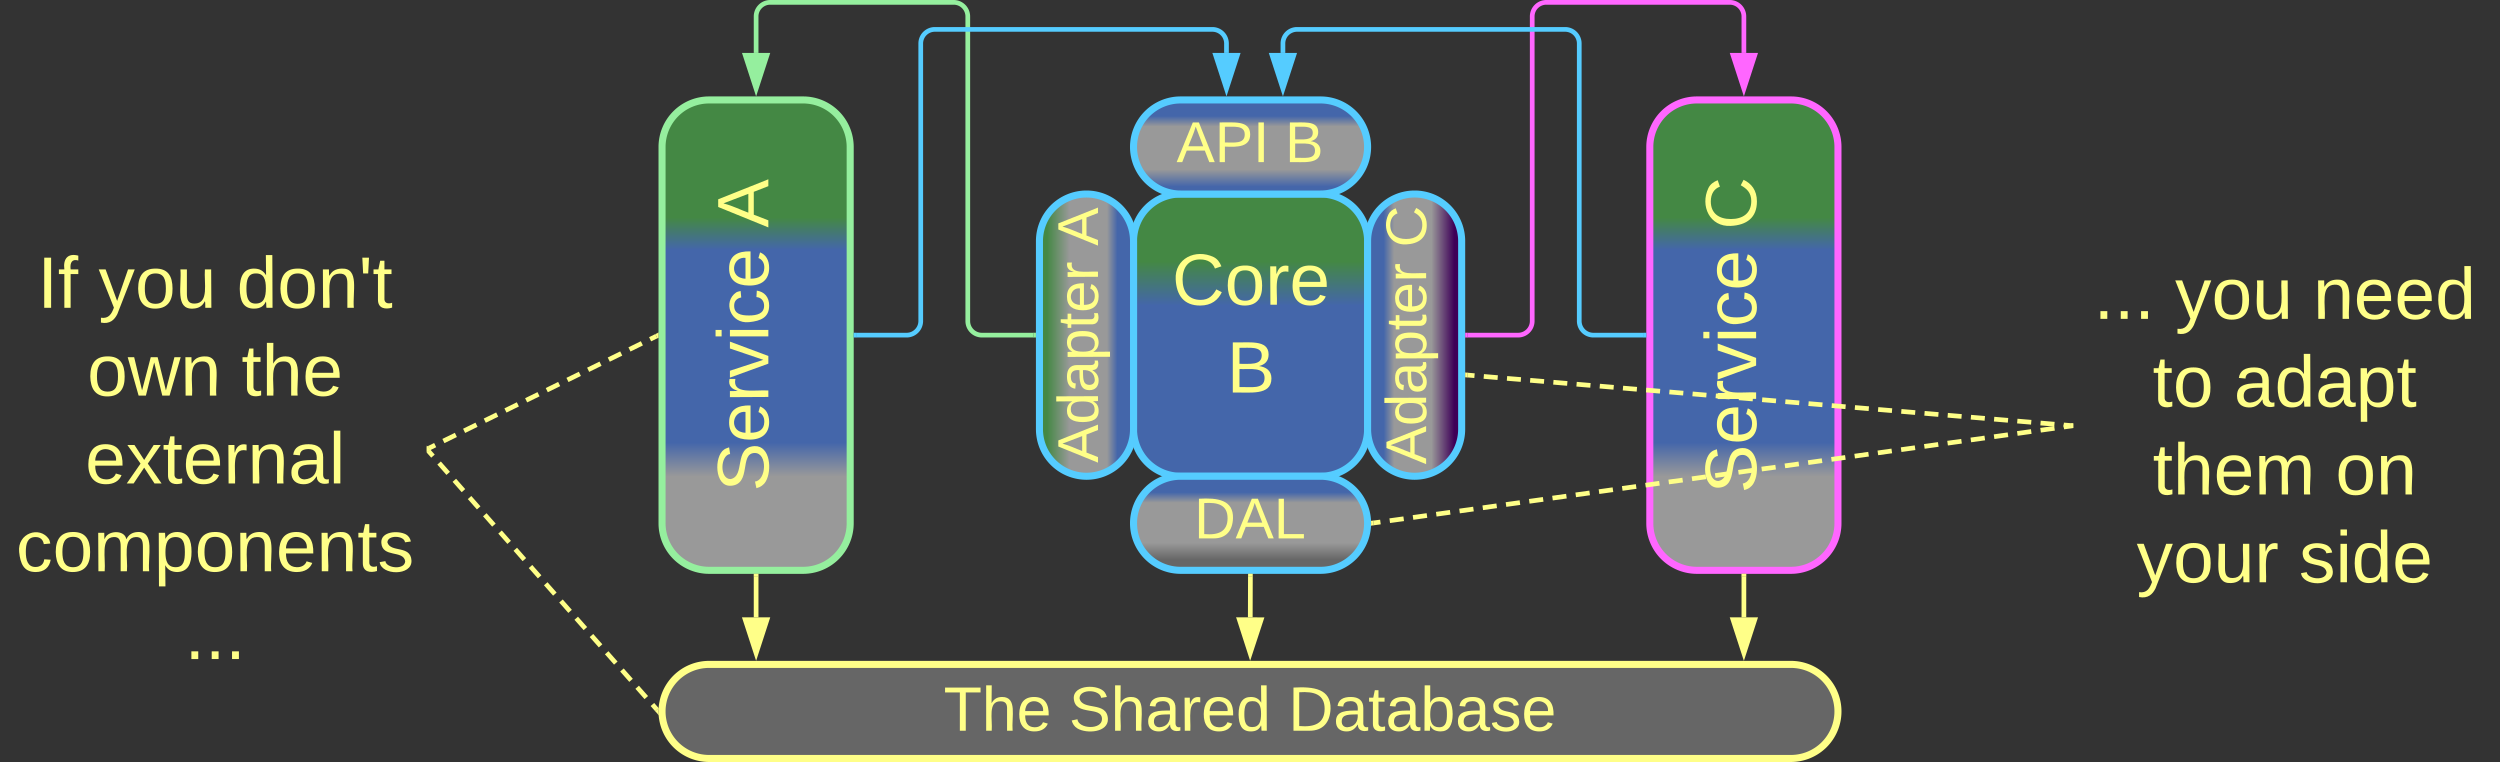 <svg xmlns="http://www.w3.org/2000/svg" xmlns:xlink="http://www.w3.org/1999/xlink" xmlns:lucid="lucid" width="1063" height="324"><rect width="100%" height="100%" fill="#333333" stroke="none"/><g transform="translate(-138.5 -419)" lucid:page-tab-id="0_0"><path d="M620.48 521.5a20 20 0 0 1 20-20H700a20 20 0 0 1 20 20v80a20 20 0 0 1-20 20h-59.52a20 20 0 0 1-20-20z" stroke="#5cf" stroke-width="3" fill="url(#a)"/><use xlink:href="#b" transform="matrix(1,0,0,1,625.478,506.5) translate(11.383 42.076)"/><use xlink:href="#c" transform="matrix(1,0,0,1,625.478,506.5) translate(34.63 79.41)"/><path d="M620.48 641.5a20 20 0 0 1 20-20H700a20 20 0 0 1 20 20 20 20 0 0 1-20 20h-59.52a20 20 0 0 1-20-20z" stroke="#5cf" stroke-width="3" fill="url(#d)" transform="matrix(-1,1.2246467991473532e-16,-1.2246467991473532e-16,-1,1340.478,1283)"/><use xlink:href="#e" transform="matrix(1,-2.4492935982947064e-16,2.4492935982947064e-16,1,625.478,626.5) translate(20.774 21.431)"/><path d="M920 721.5a20 20 0 0 1-20 20H440a20 20 0 0 1-20-20 20 20 0 0 1 20-20h460a20 20 0 0 1 20 20z" stroke="#ff8" stroke-width="3" fill="#666"/><use xlink:href="#f" transform="matrix(1,-2.4492935982947064e-16,2.4492935982947064e-16,1,425,706.5) translate(114.746 23.208)"/><use xlink:href="#g" transform="matrix(1,-2.4492935982947064e-16,2.4492935982947064e-16,1,425,706.5) translate(168.005 23.208)"/><use xlink:href="#h" transform="matrix(1,-2.4492935982947064e-16,2.4492935982947064e-16,1,425,706.5) translate(261.264 23.208)"/><path d="M540.48 561.5a20 20 0 0 1 20-20h80a20 20 0 0 1 20 20 20 20 0 0 1-20 20h-80a20 20 0 0 1-20-20z" stroke="#5cf" stroke-width="3" fill="url(#i)" transform="matrix(6.123233995736766e-17,1,-1,6.123233995736766e-17,1161.978,-38.978)"/><use xlink:href="#j" transform="matrix(-1.8369701987210297e-16,-1,1,-1.8369701987210297e-16,585.478,616.5) translate(0.713 19.889)"/><use xlink:href="#k" transform="matrix(-1.8369701987210297e-16,-1,1,-1.8369701987210297e-16,585.478,616.5) translate(92.991 19.889)"/><path d="M680 561.5a20 20 0 0 1 20-20h80a20 20 0 0 1 20 20 20 20 0 0 1-20 20h-80a20 20 0 0 1-20-20z" stroke="#5cf" stroke-width="3" fill="url(#l)" transform="matrix(6.123233995736766e-17,1,-1,6.123233995736766e-17,1301.5,-178.5)"/><use xlink:href="#j" transform="matrix(-1.8369701987210297e-16,-1,1,-1.8369701987210297e-16,725,616.5) translate(0.068 19.889)"/><use xlink:href="#m" transform="matrix(-1.8369701987210297e-16,-1,1,-1.8369701987210297e-16,725,616.5) translate(92.346 19.889)"/><path d="M620.48 481.5a20 20 0 0 1 20-20H700a20 20 0 0 1 20 20 20 20 0 0 1-20 20h-59.52a20 20 0 0 1-20-20z" stroke="#5cf" stroke-width="3" fill="url(#n)" transform="matrix(-1,1.2246467991473532e-16,-1.2246467991473532e-16,-1,1340.478,963)"/><use xlink:href="#o" transform="matrix(1,-2.4492935982947064e-16,2.4492935982947064e-16,1,625.478,466.5) translate(13.27 21.431)"/><use xlink:href="#p" transform="matrix(1,-2.4492935982947064e-16,2.4492935982947064e-16,1,625.478,466.5) translate(59.443 21.431)"/><path d="M420 481.5a20 20 0 0 1 20-20h40a20 20 0 0 1 20 20v160a20 20 0 0 1-20 20h-40a20 20 0 0 1-20-20z" stroke="#95ef9e" stroke-width="3" fill="url(#q)"/><use xlink:href="#r" transform="matrix(-1.8369701987210297e-16,-1,1,-1.8369701987210297e-16,425,656.5) translate(28.543 40.201)"/><use xlink:href="#s" transform="matrix(-1.8369701987210297e-16,-1,1,-1.8369701987210297e-16,425,656.5) translate(140.716 40.201)"/><path d="M840 481.5a20 20 0 0 1 20-20h40a20 20 0 0 1 20 20v160a20 20 0 0 1-20 20h-40a20 20 0 0 1-20-20z" stroke="#f6f" stroke-width="3" fill="url(#t)"/><use xlink:href="#r" transform="matrix(-1.8369701987210297e-16,-1,1,-1.8369701987210297e-16,845,656.5) translate(27.722 40.201)"/><use xlink:href="#u" transform="matrix(-1.8369701987210297e-16,-1,1,-1.8369701987210297e-16,845,656.5) translate(139.895 40.201)"/><path d="M670.17 664l-.05 17.5" stroke="#ff8" stroke-width="2" fill="none"/><path d="M671.15 664.03h-1.95V663h1.95z" stroke="#ff8" stroke-width=".05" fill="#ff8"/><path d="M670.07 696.76l-4.6-14.28 9.28.03z" stroke="#ff8" stroke-width="2" fill="#ff8"/><path d="M762.5 561.5H784a6 6 0 0 0 6-6V426a6 6 0 0 1 6-6h78a6 6 0 0 1 6 6v15.5" stroke="#f6f" stroke-width="2" fill="none"/><path d="M762.53 562.48h-1.03v-1.96h1.03z" stroke="#f6f" stroke-width=".05" fill="#f6f"/><path d="M880 456.76l-4.63-14.26h9.26z" stroke="#f6f" stroke-width="2" fill="#f6f"/><path d="M577.98 561.5H556a6 6 0 0 1-6-6V426a6 6 0 0 0-6-6h-78a6 6 0 0 0-6 6v15.5" stroke="#95ef9e" stroke-width="2" fill="none"/><path d="M578.98 562.48h-1.03v-1.96h1.03z" stroke="#95ef9e" stroke-width=".05" fill="#95ef9e"/><path d="M460 456.76l-4.63-14.26h9.26z" stroke="#95ef9e" stroke-width="2" fill="#95ef9e"/><path d="M837.5 561.5H816a6 6 0 0 1-6-6v-118a6 6 0 0 0-6-6H690a6 6 0 0 0-6 6v4" stroke="#5cf" stroke-width="2" fill="none"/><path d="M838.5 562.48h-1.03v-1.96h1.03z" stroke="#5cf" stroke-width=".05" fill="#5cf"/><path d="M684 456.76l-4.63-14.26h9.26z" stroke="#5cf" stroke-width="2" fill="#5cf"/><path d="M502.5 561.5H524a6 6 0 0 0 6-6v-118a6 6 0 0 1 6-6h118a6 6 0 0 1 6 6v4" stroke="#5cf" stroke-width="2" fill="none"/><path d="M502.53 562.48h-1.03v-1.96h1.03z" stroke="#5cf" stroke-width=".05" fill="#5cf"/><path d="M660 456.76l-4.63-14.26h9.26z" stroke="#5cf" stroke-width="2" fill="#5cf"/><path d="M460 664v17.5" stroke="#ff8" stroke-width="2" fill="none"/><path d="M460.98 664.03h-1.96V663h1.96z" stroke="#ff8" stroke-width=".05" fill="#ff8"/><path d="M460 696.76l-4.64-14.26h9.27z" stroke="#ff8" stroke-width="2" fill="#ff8"/><path d="M880 664v17.5" stroke="#ff8" stroke-width="2" fill="none"/><path d="M880.98 664.03H879V663H881z" stroke="#ff8" stroke-width=".05" fill="#ff8"/><path d="M880 696.76l-4.63-14.26h9.26z" stroke="#ff8" stroke-width="2" fill="#ff8"/><path d="M140 526a6 6 0 0 1 6-6h168a6 6 0 0 1 6 6v168a6 6 0 0 1-6 6H146a6 6 0 0 1-6-6z" stroke="#ff8" stroke-opacity="0" stroke-width="3" fill="#999" fill-opacity="0"/><use xlink:href="#v" transform="matrix(1,0,0,1,145,525) translate(9.469 24.889)"/><use xlink:href="#w" transform="matrix(1,0,0,1,145,525) translate(35.395 24.889)"/><use xlink:href="#x" transform="matrix(1,0,0,1,145,525) translate(94.16 24.889)"/><use xlink:href="#y" transform="matrix(1,0,0,1,145,525) translate(30.599 62.222)"/><use xlink:href="#z" transform="matrix(1,0,0,1,145,525) translate(96.191 62.222)"/><use xlink:href="#A" transform="matrix(1,0,0,1,145,525) translate(29.778 99.556)"/><use xlink:href="#B" transform="matrix(1,0,0,1,145,525) translate(0.352 136.889)"/><use xlink:href="#C" transform="matrix(1,0,0,1,145,525) translate(72.037 174.222)"/><path d="M320.66 610.75l1.94 2.2m2.6 2.93l3.88 4.4m2.6 2.94l3.88 4.4m2.6 2.93l3.88 4.4m2.6 2.93l3.88 4.4m2.6 2.94l3.88 4.4m2.6 2.93l3.87 4.4m2.6 2.93l3.88 4.4m2.6 2.94l3.88 4.4m2.6 2.93l3.88 4.4m2.6 2.93l3.9 4.4m2.58 2.94l3.88 4.4m2.6 2.93l3.88 4.4m2.6 2.93l3.88 4.4m2.6 2.94l3.88 4.4m2.6 2.93l1.93 2.2" stroke="#ff8" stroke-width="2" fill="none"/><path d="M321.4 610.12l-1.4 1.25v-2.84zM418.6 720.15l-.1 1.35.12 1.62-1.53-1.74 1.45-1.3z" stroke="#ff8" stroke-width=".05" fill="#ff8"/><path d="M320.9 609.56l2.64-1.3m3.5-1.73l5.3-2.6m3.5-1.73l5.28-2.6m3.5-1.73l5.3-2.6m3.5-1.73l5.28-2.6m3.52-1.73l5.27-2.58m3.5-1.74l5.28-2.6m3.52-1.73l5.27-2.6m3.52-1.72l5.27-2.6m3.5-1.73l5.3-2.6m3.5-1.73l5.28-2.6m3.5-1.73l2.65-1.3" stroke="#ff8" stroke-width="2" fill="none"/><path d="M321.35 610.42l-1.35.67v-2.2l.5-.23zM418.5 562.6l-.5.23-.85-1.75 1.35-.67z" stroke="#ff8" stroke-width=".05" fill="#ff8"/><path d="M1020 526a6 6 0 0 1 6-6h168a6 6 0 0 1 6 6v148a6 6 0 0 1-6 6h-168a6 6 0 0 1-6-6z" stroke="#ff8" stroke-opacity="0" stroke-width="3" fill="#999" fill-opacity="0"/><g><use xlink:href="#D" transform="matrix(1,0,0,1,1025,525) translate(3.765 29.576)"/><use xlink:href="#w" transform="matrix(1,0,0,1,1025,525) translate(38.333 29.576)"/><use xlink:href="#E" transform="matrix(1,0,0,1,1025,525) translate(97.099 29.576)"/><use xlink:href="#F" transform="matrix(1,0,0,1,1025,525) translate(28.827 66.91)"/><use xlink:href="#G" transform="matrix(1,0,0,1,1025,525) translate(63.395 66.91)"/><use xlink:href="#H" transform="matrix(1,0,0,1,1025,525) translate(28.87 104.243)"/><use xlink:href="#I" transform="matrix(1,0,0,1,1025,525) translate(106.562 104.243)"/><use xlink:href="#J" transform="matrix(1,0,0,1,1025,525) translate(22 141.576)"/><use xlink:href="#K" transform="matrix(1,0,0,1,1025,525) translate(91.049 141.576)"/></g><path d="M762.5 578.48l2.96.25m3.94.33l5.92.5m3.95.33l5.92.48m3.93.33l5.92.5m3.95.33l5.92.5m3.95.33l5.9.5m3.96.32l5.92.5m3.95.33l5.92.5m3.94.33l5.92.5m3.95.32l5.92.5m3.94.33l5.9.5m3.96.32l5.92.5m3.94.33l5.92.5m3.95.32l5.9.5m3.96.33l5.92.5m3.94.32l5.92.5m3.95.33l5.9.5m3.95.32l5.92.5m3.95.33l5.92.5m3.94.32l5.92.5m3.95.32l5.92.5m3.95.33l5.9.5m3.96.32l5.92.5m3.95.33l5.92.5m3.94.32l5.93.5m3.95.33l5.92.5m3.94.32l2.96.25" stroke="#ff8" stroke-width="2" fill="none"/><path d="M762.6 577.5l-.16 1.96-.94-.08v-1.96zM1020 599.02v1.96l-1.1-.1.16-1.94z" stroke="#ff8" stroke-width=".05" fill="#ff8"/><path d="M722.5 641.36l2.96-.4m3.95-.56l5.94-.82m3.96-.55l5.93-.83m3.95-.55l5.93-.82m3.97-.55l5.93-.83m3.95-.55l5.93-.82m3.95-.55l5.93-.82m3.96-.55l5.93-.82m3.95-.55l5.93-.82m3.95-.55l5.93-.82m3.97-.55l5.93-.82m3.95-.54l5.93-.83m3.96-.55l5.93-.82m3.95-.55l5.93-.8m3.95-.56l5.93-.83m3.96-.54l5.92-.82m3.95-.55l5.93-.84m3.95-.55l5.94-.8m3.94-.56l5.93-.82m3.95-.55l5.93-.83m3.96-.55l5.94-.83m3.95-.55l5.92-.83m3.95-.56l5.93-.82m3.96-.55l5.93-.82m3.94-.56l5.93-.83m3.96-.55l5.93-.82m3.95-.55l5.94-.83m3.95-.55l5.92-.82m3.96-.55l5.93-.83m3.96-.55l5.93-.82m3.94-.55l2.97-.4" stroke="#ff8" stroke-width="2" fill="none"/><path d="M722.65 642.32l-1.22.17.08-1-.07-.97.96-.14zM1020 600.98l-.88.13-.27-1.92 1.15-.16z" stroke="#ff8" stroke-width=".05" fill="#ff8"/><defs><linearGradient gradientUnits="userSpaceOnUse" id="a" x1="620.48" y1="501.5" x2="620.48" y2="621.5"><stop offset="23.91%" stop-color="#484"/><stop offset="39.49%" stop-color="#46a"/></linearGradient><path d="M212-179c-10-28-35-45-73-45-59 0-87 40-87 99 0 60 29 101 89 101 43 0 62-24 78-52l27 14C228-24 195 4 139 4 59 4 22-46 18-125c-6-104 99-153 187-111 19 9 31 26 39 46" id="L" fill="#ff8"/><path d="M100-194c62-1 85 37 85 99 1 63-27 99-86 99S16-35 15-95c0-66 28-99 85-99zM99-20c44 1 53-31 53-75 0-43-8-75-51-75s-53 32-53 75 10 74 51 75" id="M" fill="#ff8"/><path d="M114-163C36-179 61-72 57 0H25l-1-190h30c1 12-1 29 2 39 6-27 23-49 58-41v29" id="N" fill="#ff8"/><path d="M100-194c63 0 86 42 84 106H49c0 40 14 67 53 68 26 1 43-12 49-29l28 8c-11 28-37 45-77 45C44 4 14-33 15-96c1-61 26-98 85-98zm52 81c6-60-76-77-97-28-3 7-6 17-6 28h103" id="O" fill="#ff8"/><g id="b"><use transform="matrix(0.086,0,0,0.086,0,0)" xlink:href="#L"/><use transform="matrix(0.086,0,0,0.086,22.383,0)" xlink:href="#M"/><use transform="matrix(0.086,0,0,0.086,39.667,0)" xlink:href="#N"/><use transform="matrix(0.086,0,0,0.086,49.951,0)" xlink:href="#O"/></g><path d="M160-131c35 5 61 23 61 61C221 17 115-2 30 0v-248c76 3 177-17 177 60 0 33-19 50-47 57zm-97-11c50-1 110 9 110-42 0-47-63-36-110-37v79zm0 115c55-2 124 14 124-45 0-56-70-42-124-44v89" id="P" fill="#ff8"/><use transform="matrix(0.086,0,0,0.086,0,0)" xlink:href="#P" id="c"/><linearGradient gradientUnits="userSpaceOnUse" id="d" x1="620.48" y1="621.5" x2="620.48" y2="661.5"><stop offset="11.07%" stop-color="#666"/><stop offset="29.29%" stop-color="#999"/><stop offset="71.79%" stop-color="#999"/><stop offset="82.86%" stop-color="#46a"/></linearGradient><path d="M30-248c118-7 216 8 213 122C240-48 200 0 122 0H30v-248zM63-27c89 8 146-16 146-99s-60-101-146-95v194" id="Q" fill="#ff8"/><path d="M205 0l-28-72H64L36 0H1l101-248h38L239 0h-34zm-38-99l-47-123c-12 45-31 82-46 123h93" id="R" fill="#ff8"/><path d="M30 0v-248h33v221h125V0H30" id="S" fill="#ff8"/><g id="e"><use transform="matrix(0.068,0,0,0.068,0,0)" xlink:href="#Q"/><use transform="matrix(0.068,0,0,0.068,17.586,0)" xlink:href="#R"/><use transform="matrix(0.068,0,0,0.068,33.883,0)" xlink:href="#S"/></g><path d="M127-220V0H93v-220H8v-28h204v28h-85" id="T" fill="#ff8"/><path d="M106-169C34-169 62-67 57 0H25v-261h32l-1 103c12-21 28-36 61-36 89 0 53 116 60 194h-32v-121c2-32-8-49-39-48" id="U" fill="#ff8"/><g id="f"><use transform="matrix(0.074,0,0,0.074,0,0)" xlink:href="#T"/><use transform="matrix(0.074,0,0,0.074,16.222,0)" xlink:href="#U"/><use transform="matrix(0.074,0,0,0.074,31.037,0)" xlink:href="#O"/></g><path d="M185-189c-5-48-123-54-124 2 14 75 158 14 163 119 3 78-121 87-175 55-17-10-28-26-33-46l33-7c5 56 141 63 141-1 0-78-155-14-162-118-5-82 145-84 179-34 5 7 8 16 11 25" id="V" fill="#ff8"/><path d="M141-36C126-15 110 5 73 4 37 3 15-17 15-53c-1-64 63-63 125-63 3-35-9-54-41-54-24 1-41 7-42 31l-33-3c5-37 33-52 76-52 45 0 72 20 72 64v82c-1 20 7 32 28 27v20c-31 9-61-2-59-35zM48-53c0 20 12 33 32 33 41-3 63-29 60-74-43 2-92-5-92 41" id="W" fill="#ff8"/><path d="M85-194c31 0 48 13 60 33l-1-100h32l1 261h-30c-2-10 0-23-3-31C134-8 116 4 85 4 32 4 16-35 15-94c0-66 23-100 70-100zm9 24c-40 0-46 34-46 75 0 40 6 74 45 74 42 0 51-32 51-76 0-42-9-74-50-73" id="X" fill="#ff8"/><g id="g"><use transform="matrix(0.074,0,0,0.074,0,0)" xlink:href="#V"/><use transform="matrix(0.074,0,0,0.074,17.778,0)" xlink:href="#U"/><use transform="matrix(0.074,0,0,0.074,32.593,0)" xlink:href="#W"/><use transform="matrix(0.074,0,0,0.074,47.407,0)" xlink:href="#N"/><use transform="matrix(0.074,0,0,0.074,56.222,0)" xlink:href="#O"/><use transform="matrix(0.074,0,0,0.074,71.037,0)" xlink:href="#X"/></g><path d="M59-47c-2 24 18 29 38 22v24C64 9 27 4 27-40v-127H5v-23h24l9-43h21v43h35v23H59v120" id="Y" fill="#ff8"/><path d="M115-194c53 0 69 39 70 98 0 66-23 100-70 100C84 3 66-7 56-30L54 0H23l1-261h32v101c10-23 28-34 59-34zm-8 174c40 0 45-34 45-75 0-40-5-75-45-74-42 0-51 32-51 76 0 43 10 73 51 73" id="Z" fill="#ff8"/><path d="M135-143c-3-34-86-38-87 0 15 53 115 12 119 90S17 21 10-45l28-5c4 36 97 45 98 0-10-56-113-15-118-90-4-57 82-63 122-42 12 7 21 19 24 35" id="aa" fill="#ff8"/><g id="h"><use transform="matrix(0.074,0,0,0.074,0,0)" xlink:href="#Q"/><use transform="matrix(0.074,0,0,0.074,19.185,0)" xlink:href="#W"/><use transform="matrix(0.074,0,0,0.074,34,0)" xlink:href="#Y"/><use transform="matrix(0.074,0,0,0.074,41.407,0)" xlink:href="#W"/><use transform="matrix(0.074,0,0,0.074,56.222,0)" xlink:href="#Z"/><use transform="matrix(0.074,0,0,0.074,71.037,0)" xlink:href="#W"/><use transform="matrix(0.074,0,0,0.074,85.852,0)" xlink:href="#aa"/><use transform="matrix(0.074,0,0,0.074,99.185,0)" xlink:href="#O"/></g><linearGradient gradientUnits="userSpaceOnUse" id="i" x1="540.48" y1="581.5" x2="540.48" y2="541.5"><stop offset="7.86%" stop-color="#484"/><stop offset="32.14%" stop-color="#999"/><stop offset="71.79%" stop-color="#999"/><stop offset="82.86%" stop-color="#46a"/></linearGradient><path d="M115-194c55 1 70 41 70 98S169 2 115 4C84 4 66-9 55-30l1 105H24l-1-265h31l2 30c10-21 28-34 59-34zm-8 174c40 0 45-34 45-75s-6-73-45-74c-42 0-51 32-51 76 0 43 10 73 51 73" id="ab" fill="#ff8"/><g id="j"><use transform="matrix(0.068,0,0,0.068,0,0)" xlink:href="#R"/><use transform="matrix(0.068,0,0,0.068,16.296,0)" xlink:href="#X"/><use transform="matrix(0.068,0,0,0.068,29.877,0)" xlink:href="#W"/><use transform="matrix(0.068,0,0,0.068,43.457,0)" xlink:href="#ab"/><use transform="matrix(0.068,0,0,0.068,57.037,0)" xlink:href="#Y"/><use transform="matrix(0.068,0,0,0.068,63.827,0)" xlink:href="#O"/><use transform="matrix(0.068,0,0,0.068,77.407,0)" xlink:href="#N"/></g><use transform="matrix(0.068,0,0,0.068,0,0)" xlink:href="#R" id="k"/><linearGradient gradientUnits="userSpaceOnUse" id="l" x1="800" y1="541.5" x2="800" y2="581.5"><stop offset="7.86%" stop-color="#3e0058"/><stop offset="32.14%" stop-color="#999"/><stop offset="71.79%" stop-color="#999"/><stop offset="82.86%" stop-color="#46a"/></linearGradient><use transform="matrix(0.068,0,0,0.068,0,0)" xlink:href="#L" id="m"/><linearGradient gradientUnits="userSpaceOnUse" id="n" x1="620.48" y1="461.5" x2="620.48" y2="501.5"><stop offset="7.86%" stop-color="#46a"/><stop offset="26.07%" stop-color="#999"/><stop offset="71.79%" stop-color="#999"/><stop offset="82.86%" stop-color="#46a"/></linearGradient><path d="M30-248c87 1 191-15 191 75 0 78-77 80-158 76V0H30v-248zm33 125c57 0 124 11 124-50 0-59-68-47-124-48v98" id="ac" fill="#ff8"/><path d="M33 0v-248h34V0H33" id="ad" fill="#ff8"/><g id="o"><use transform="matrix(0.068,0,0,0.068,0,0)" xlink:href="#R"/><use transform="matrix(0.068,0,0,0.068,16.296,0)" xlink:href="#ac"/><use transform="matrix(0.068,0,0,0.068,32.593,0)" xlink:href="#ad"/></g><use transform="matrix(0.068,0,0,0.068,0,0)" xlink:href="#P" id="p"/><linearGradient gradientUnits="userSpaceOnUse" id="q" x1="420" y1="661.5" x2="420" y2="461.5"><stop offset="19.93%" stop-color="#999"/><stop offset="27.17%" stop-color="#46a"/><stop offset="68.12%" stop-color="#46a"/><stop offset="75%" stop-color="#484"/></linearGradient><path d="M108 0H70L1-190h34L89-25l56-165h34" id="ae" fill="#ff8"/><path d="M24-231v-30h32v30H24zM24 0v-190h32V0H24" id="af" fill="#ff8"/><path d="M96-169c-40 0-48 33-48 73s9 75 48 75c24 0 41-14 43-38l32 2c-6 37-31 61-74 61-59 0-76-41-82-99-10-93 101-131 147-64 4 7 5 14 7 22l-32 3c-4-21-16-35-41-35" id="ag" fill="#ff8"/><g id="r"><use transform="matrix(0.086,0,0,0.086,0,0)" xlink:href="#V"/><use transform="matrix(0.086,0,0,0.086,20.741,0)" xlink:href="#O"/><use transform="matrix(0.086,0,0,0.086,38.025,0)" xlink:href="#N"/><use transform="matrix(0.086,0,0,0.086,48.309,0)" xlink:href="#ae"/><use transform="matrix(0.086,0,0,0.086,63.864,0)" xlink:href="#af"/><use transform="matrix(0.086,0,0,0.086,70.691,0)" xlink:href="#ag"/><use transform="matrix(0.086,0,0,0.086,86.247,0)" xlink:href="#O"/></g><use transform="matrix(0.086,0,0,0.086,0,0)" xlink:href="#R" id="s"/><linearGradient gradientUnits="userSpaceOnUse" id="t" x1="840" y1="661.5" x2="840" y2="461.5"><stop offset="19.93%" stop-color="#999"/><stop offset="27.17%" stop-color="#46a"/><stop offset="68.12%" stop-color="#46a"/><stop offset="75%" stop-color="#484"/></linearGradient><use transform="matrix(0.086,0,0,0.086,0,0)" xlink:href="#L" id="u"/><path d="M101-234c-31-9-42 10-38 44h38v23H63V0H32v-167H5v-23h27c-7-52 17-82 69-68v24" id="ah" fill="#ff8"/><g id="v"><use transform="matrix(0.086,0,0,0.086,0,0)" xlink:href="#ad"/><use transform="matrix(0.086,0,0,0.086,8.642,0)" xlink:href="#ah"/></g><path d="M179-190L93 31C79 59 56 82 12 73V49c39 6 53-20 64-50L1-190h34L92-34l54-156h33" id="ai" fill="#ff8"/><path d="M84 4C-5 8 30-112 23-190h32v120c0 31 7 50 39 49 72-2 45-101 50-169h31l1 190h-30c-1-10 1-25-2-33-11 22-28 36-60 37" id="aj" fill="#ff8"/><g id="w"><use transform="matrix(0.086,0,0,0.086,0,0)" xlink:href="#ai"/><use transform="matrix(0.086,0,0,0.086,15.556,0)" xlink:href="#M"/><use transform="matrix(0.086,0,0,0.086,32.84,0)" xlink:href="#aj"/></g><path d="M117-194c89-4 53 116 60 194h-32v-121c0-31-8-49-39-48C34-167 62-67 57 0H25l-1-190h30c1 10-1 24 2 32 11-22 29-35 61-36" id="ak" fill="#ff8"/><path d="M47-170H22l-4-78h33" id="al" fill="#ff8"/><g id="x"><use transform="matrix(0.086,0,0,0.086,0,0)" xlink:href="#X"/><use transform="matrix(0.086,0,0,0.086,17.284,0)" xlink:href="#M"/><use transform="matrix(0.086,0,0,0.086,34.568,0)" xlink:href="#ak"/><use transform="matrix(0.086,0,0,0.086,51.852,0)" xlink:href="#al"/><use transform="matrix(0.086,0,0,0.086,57.728,0)" xlink:href="#Y"/></g><path d="M206 0h-36l-40-164L89 0H53L-1-190h32L70-26l43-164h34l41 164 42-164h31" id="am" fill="#ff8"/><g id="y"><use transform="matrix(0.086,0,0,0.086,0,0)" xlink:href="#M"/><use transform="matrix(0.086,0,0,0.086,17.284,0)" xlink:href="#am"/><use transform="matrix(0.086,0,0,0.086,39.667,0)" xlink:href="#ak"/></g><g id="z"><use transform="matrix(0.086,0,0,0.086,0,0)" xlink:href="#Y"/><use transform="matrix(0.086,0,0,0.086,8.642,0)" xlink:href="#U"/><use transform="matrix(0.086,0,0,0.086,25.926,0)" xlink:href="#O"/></g><path d="M141 0L90-78 38 0H4l68-98-65-92h35l48 74 47-74h35l-64 92 68 98h-35" id="an" fill="#ff8"/><path d="M24 0v-261h32V0H24" id="ao" fill="#ff8"/><g id="A"><use transform="matrix(0.086,0,0,0.086,0,0)" xlink:href="#O"/><use transform="matrix(0.086,0,0,0.086,17.284,0)" xlink:href="#an"/><use transform="matrix(0.086,0,0,0.086,32.84,0)" xlink:href="#Y"/><use transform="matrix(0.086,0,0,0.086,41.481,0)" xlink:href="#O"/><use transform="matrix(0.086,0,0,0.086,58.765,0)" xlink:href="#N"/><use transform="matrix(0.086,0,0,0.086,69.049,0)" xlink:href="#ak"/><use transform="matrix(0.086,0,0,0.086,86.333,0)" xlink:href="#W"/><use transform="matrix(0.086,0,0,0.086,103.617,0)" xlink:href="#ao"/></g><path d="M210-169c-67 3-38 105-44 169h-31v-121c0-29-5-50-35-48C34-165 62-65 56 0H25l-1-190h30c1 10-1 24 2 32 10-44 99-50 107 0 11-21 27-35 58-36 85-2 47 119 55 194h-31v-121c0-29-5-49-35-48" id="ap" fill="#ff8"/><g id="B"><use transform="matrix(0.086,0,0,0.086,0,0)" xlink:href="#ag"/><use transform="matrix(0.086,0,0,0.086,15.556,0)" xlink:href="#M"/><use transform="matrix(0.086,0,0,0.086,32.84,0)" xlink:href="#ap"/><use transform="matrix(0.086,0,0,0.086,58.679,0)" xlink:href="#ab"/><use transform="matrix(0.086,0,0,0.086,75.963,0)" xlink:href="#M"/><use transform="matrix(0.086,0,0,0.086,93.247,0)" xlink:href="#ak"/><use transform="matrix(0.086,0,0,0.086,110.531,0)" xlink:href="#O"/><use transform="matrix(0.086,0,0,0.086,127.815,0)" xlink:href="#ak"/><use transform="matrix(0.086,0,0,0.086,145.099,0)" xlink:href="#Y"/><use transform="matrix(0.086,0,0,0.086,153.741,0)" xlink:href="#aa"/></g><path d="M33 0v-38h34V0H33" id="aq" fill="#ff8"/><g id="C"><use transform="matrix(0.086,0,0,0.086,0,0)" xlink:href="#aq"/><use transform="matrix(0.086,0,0,0.086,8.642,0)" xlink:href="#aq"/><use transform="matrix(0.086,0,0,0.086,17.284,0)" xlink:href="#aq"/></g><g id="D"><use transform="matrix(0.086,0,0,0.086,0,0)" xlink:href="#aq"/><use transform="matrix(0.086,0,0,0.086,8.642,0)" xlink:href="#aq"/><use transform="matrix(0.086,0,0,0.086,17.284,0)" xlink:href="#aq"/></g><g id="E"><use transform="matrix(0.086,0,0,0.086,0,0)" xlink:href="#ak"/><use transform="matrix(0.086,0,0,0.086,17.284,0)" xlink:href="#O"/><use transform="matrix(0.086,0,0,0.086,34.568,0)" xlink:href="#O"/><use transform="matrix(0.086,0,0,0.086,51.852,0)" xlink:href="#X"/></g><g id="F"><use transform="matrix(0.086,0,0,0.086,0,0)" xlink:href="#Y"/><use transform="matrix(0.086,0,0,0.086,8.642,0)" xlink:href="#M"/></g><g id="G"><use transform="matrix(0.086,0,0,0.086,0,0)" xlink:href="#W"/><use transform="matrix(0.086,0,0,0.086,17.284,0)" xlink:href="#X"/><use transform="matrix(0.086,0,0,0.086,34.568,0)" xlink:href="#W"/><use transform="matrix(0.086,0,0,0.086,51.852,0)" xlink:href="#ab"/><use transform="matrix(0.086,0,0,0.086,69.136,0)" xlink:href="#Y"/></g><g id="H"><use transform="matrix(0.086,0,0,0.086,0,0)" xlink:href="#Y"/><use transform="matrix(0.086,0,0,0.086,8.642,0)" xlink:href="#U"/><use transform="matrix(0.086,0,0,0.086,25.926,0)" xlink:href="#O"/><use transform="matrix(0.086,0,0,0.086,43.21,0)" xlink:href="#ap"/></g><g id="I"><use transform="matrix(0.086,0,0,0.086,0,0)" xlink:href="#M"/><use transform="matrix(0.086,0,0,0.086,17.284,0)" xlink:href="#ak"/></g><g id="J"><use transform="matrix(0.086,0,0,0.086,0,0)" xlink:href="#ai"/><use transform="matrix(0.086,0,0,0.086,15.556,0)" xlink:href="#M"/><use transform="matrix(0.086,0,0,0.086,32.84,0)" xlink:href="#aj"/><use transform="matrix(0.086,0,0,0.086,50.123,0)" xlink:href="#N"/></g><g id="K"><use transform="matrix(0.086,0,0,0.086,0,0)" xlink:href="#aa"/><use transform="matrix(0.086,0,0,0.086,15.556,0)" xlink:href="#af"/><use transform="matrix(0.086,0,0,0.086,22.383,0)" xlink:href="#X"/><use transform="matrix(0.086,0,0,0.086,39.667,0)" xlink:href="#O"/></g></defs></g></svg>